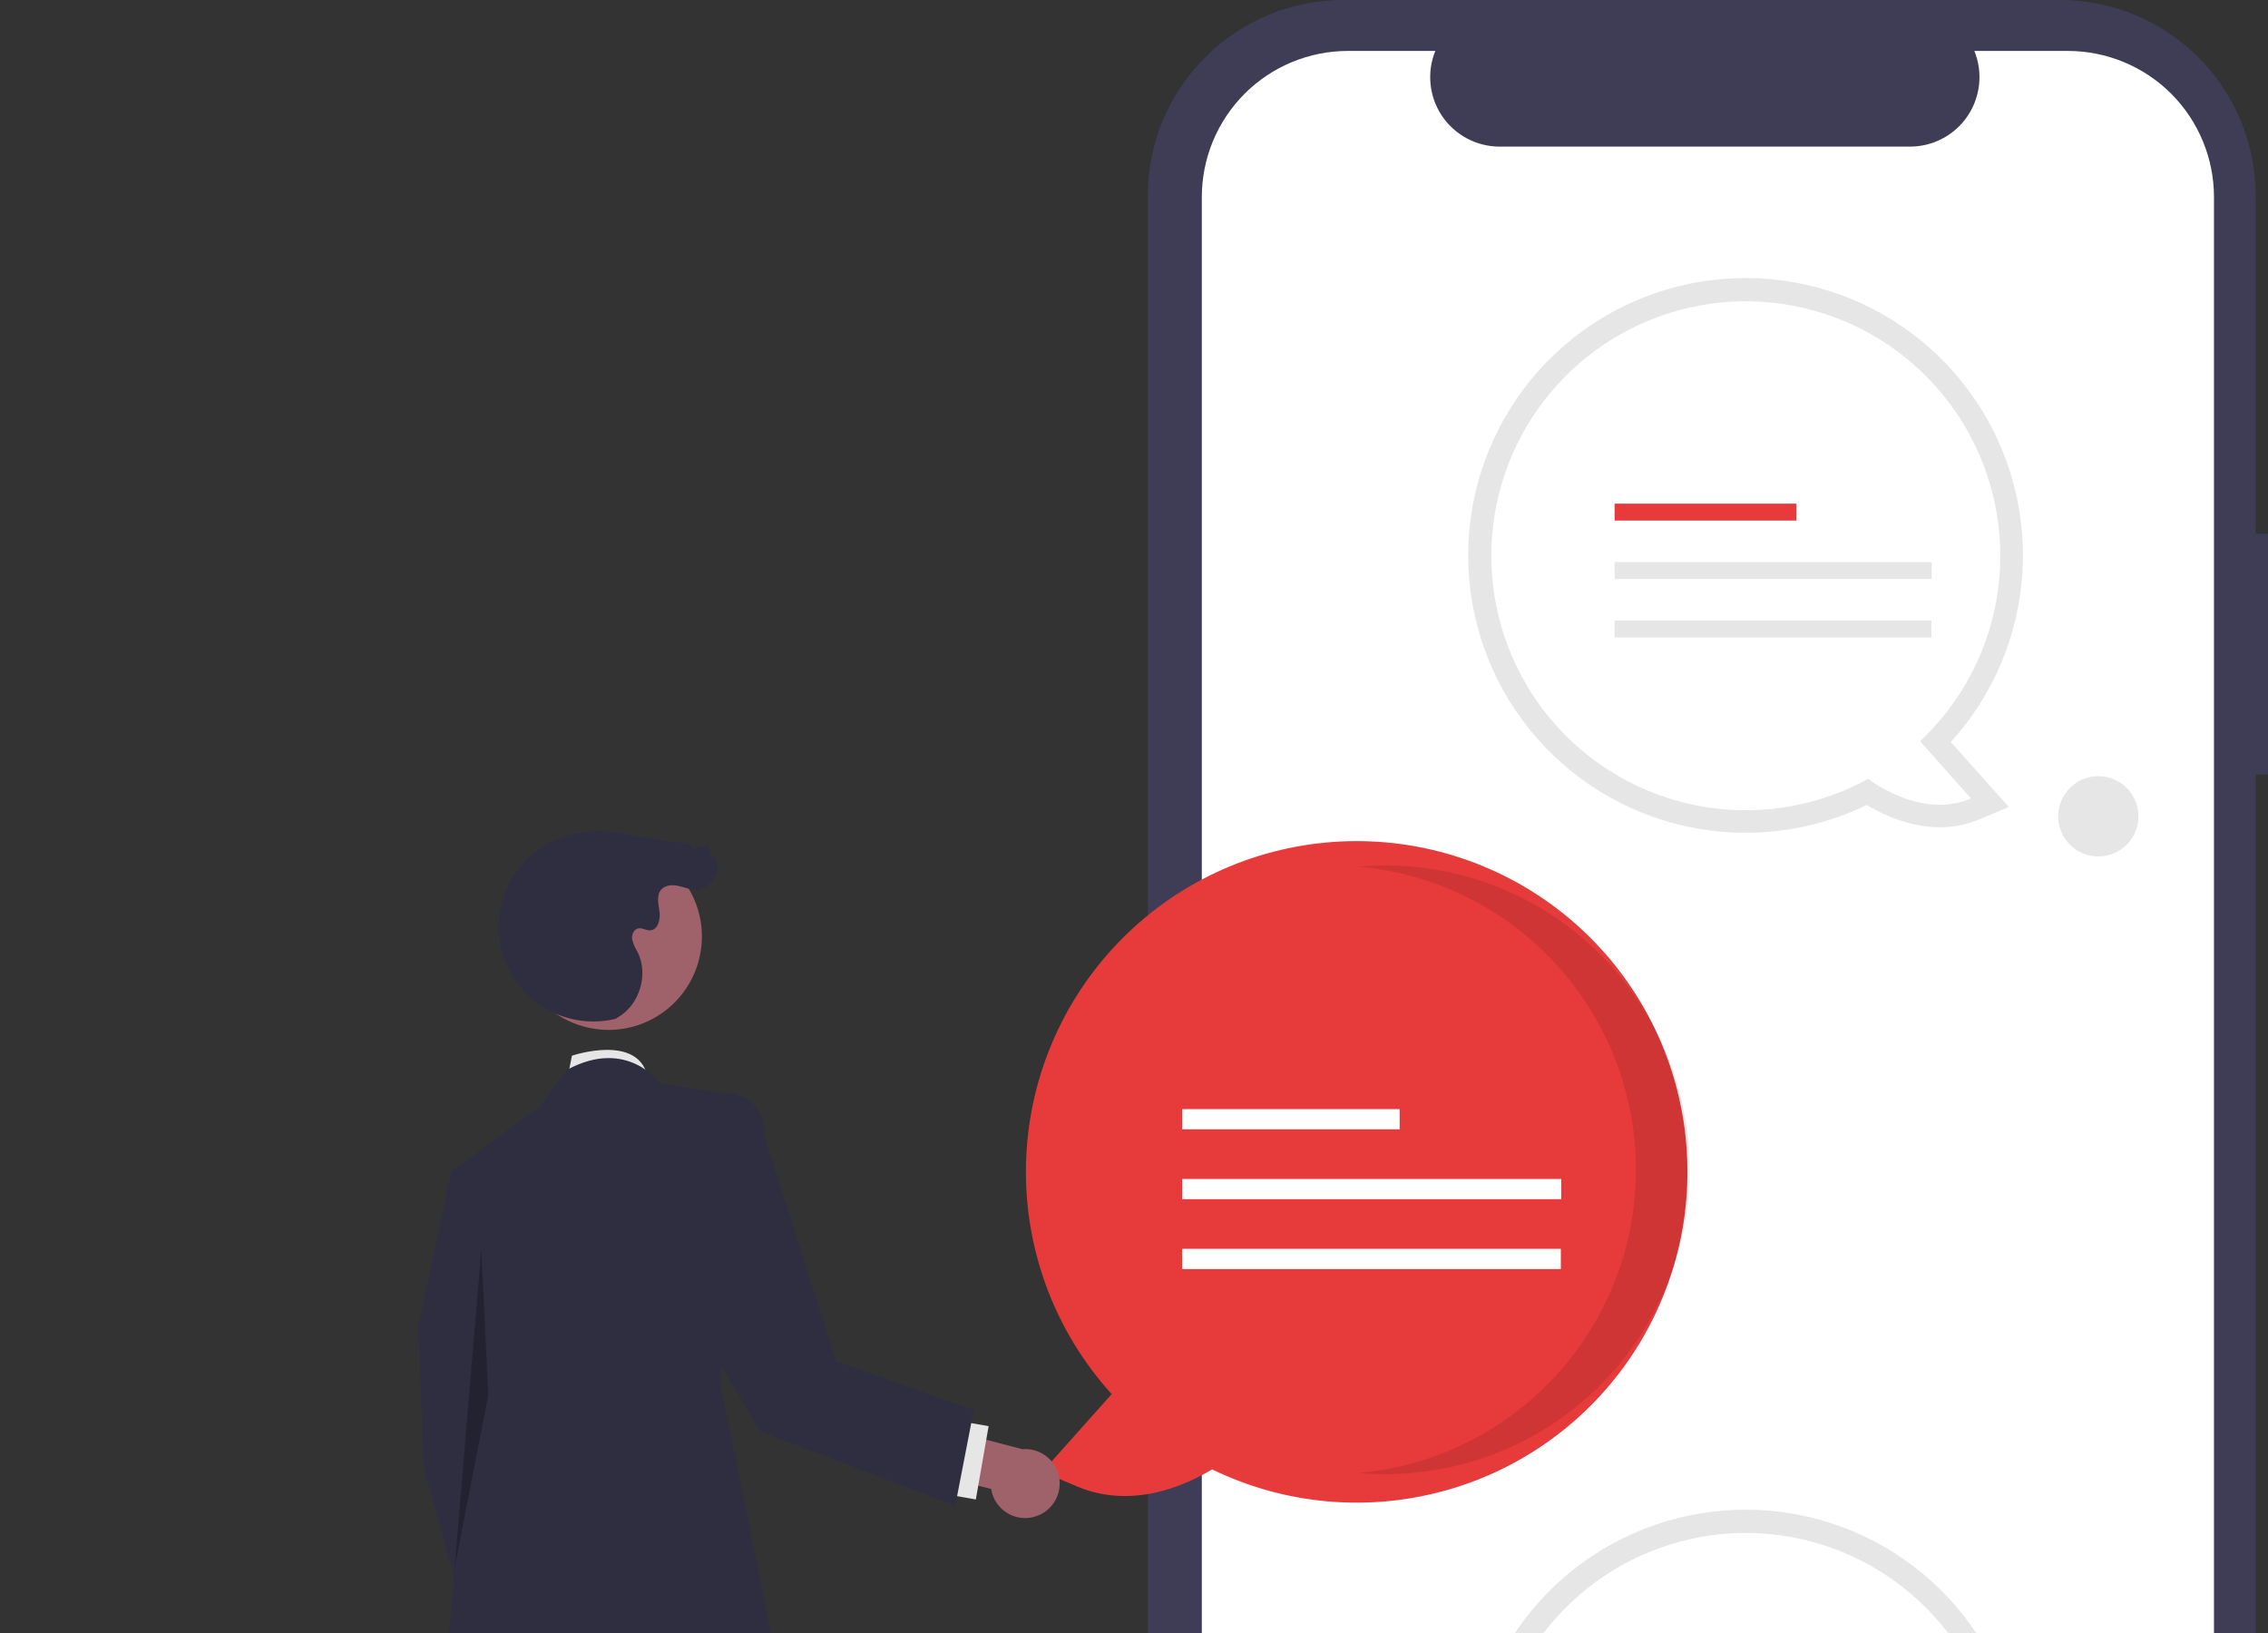 <svg width="50" height="36" viewBox="0 0 50 36" fill="none" xmlns="http://www.w3.org/2000/svg">
<rect x="0" y="0" width="50" height="36" fill="#333333" stroke="none"/>
<g clip-path="url(#clip0_436_21499)">
<path d="M50 11.769H49.728V4.315C49.728 3.748 49.616 3.187 49.4 2.663C49.183 2.14 48.865 1.664 48.464 1.264C48.063 0.863 47.588 0.545 47.064 0.328C46.541 0.112 45.98 4.46845e-07 45.413 0H29.619C29.053 -1.34049e-06 28.492 0.112 27.968 0.328C27.445 0.545 26.969 0.863 26.569 1.264C26.168 1.664 25.85 2.14 25.633 2.663C25.416 3.187 25.305 3.748 25.305 4.315V45.212C25.305 46.356 25.759 47.454 26.569 48.263C27.378 49.072 28.475 49.526 29.619 49.526H45.413C46.558 49.526 47.655 49.072 48.464 48.263C49.273 47.454 49.728 46.356 49.728 45.212V17.076H50L50 11.769Z" fill="#3F3D56"/>
<path d="M45.587 1.123H43.526C43.621 1.355 43.657 1.607 43.631 1.857C43.605 2.107 43.519 2.346 43.379 2.555C43.239 2.763 43.05 2.934 42.828 3.052C42.607 3.17 42.359 3.232 42.108 3.232H33.06C32.809 3.232 32.562 3.17 32.341 3.052C32.119 2.934 31.93 2.763 31.79 2.555C31.65 2.346 31.563 2.107 31.538 1.857C31.512 1.607 31.548 1.355 31.643 1.123H29.718C28.863 1.123 28.043 1.462 27.439 2.066C26.835 2.671 26.495 3.49 26.495 4.345V45.182C26.495 46.036 26.835 46.856 27.439 47.46C28.043 48.065 28.863 48.404 29.718 48.404H45.587C46.011 48.404 46.429 48.321 46.82 48.159C47.211 47.997 47.567 47.76 47.866 47.46C48.165 47.161 48.402 46.806 48.564 46.415C48.726 46.024 48.809 45.605 48.809 45.182V4.345C48.809 3.922 48.726 3.503 48.564 3.112C48.402 2.721 48.165 2.365 47.866 2.066C47.567 1.767 47.211 1.53 46.82 1.368C46.429 1.206 46.011 1.123 45.587 1.123Z" fill="white"/>
<path d="M38.485 45.511C37.083 45.512 35.723 45.031 34.633 44.148C33.544 43.265 32.79 42.035 32.5 40.663C32.21 39.291 32.4 37.861 33.038 36.612C33.677 35.363 34.725 34.372 36.007 33.805C37.29 33.237 38.728 33.127 40.082 33.494C41.435 33.861 42.622 34.682 43.442 35.819C44.262 36.956 44.667 38.341 44.588 39.742C44.509 41.142 43.951 42.472 43.007 43.51L44.284 44.941L43.647 45.212C42.661 45.63 41.697 45.223 41.155 44.898C40.323 45.301 39.41 45.511 38.485 45.511ZM38.485 34.286C37.706 34.287 36.936 34.465 36.236 34.808C35.535 35.151 34.923 35.65 34.445 36.266C33.967 36.883 33.636 37.6 33.477 38.363C33.319 39.127 33.337 39.917 33.531 40.672C33.724 41.428 34.088 42.129 34.594 42.722C35.1 43.316 35.735 43.786 36.45 44.096C37.165 44.407 37.942 44.55 38.721 44.514C39.5 44.478 40.261 44.265 40.945 43.89L41.218 43.74L41.471 43.921C41.761 44.131 42.09 44.282 42.439 44.364L41.636 43.463L41.988 43.132C42.5 42.655 42.907 42.078 43.185 41.436C43.463 40.794 43.605 40.102 43.602 39.403C43.6 38.046 43.061 36.746 42.102 35.787C41.142 34.827 39.842 34.288 38.485 34.286Z" fill="#E6E6E6"/>
<path d="M44.098 39.403C44.097 38.173 43.693 36.978 42.947 36.001C42.201 35.023 41.154 34.318 39.968 33.994C38.782 33.669 37.522 33.743 36.383 34.205C35.243 34.666 34.286 35.489 33.66 36.547C33.033 37.605 32.772 38.84 32.916 40.061C33.059 41.282 33.6 42.422 34.455 43.306C35.31 44.19 36.432 44.768 37.647 44.952C38.863 45.136 40.105 44.916 41.184 44.325C41.572 44.601 42.518 45.152 43.453 44.755L42.328 43.493C42.887 42.969 43.333 42.336 43.638 41.632C43.942 40.928 44.099 40.17 44.098 39.403Z" fill="white"/>
<path d="M38.485 18.359C37.083 18.36 35.723 17.878 34.633 16.995C33.544 16.113 32.79 14.882 32.5 13.51C32.21 12.138 32.4 10.708 33.038 9.46C33.677 8.211 34.725 7.22 36.007 6.652C37.29 6.085 38.728 5.975 40.082 6.342C41.435 6.709 42.622 7.529 43.442 8.667C44.262 9.804 44.667 11.189 44.588 12.589C44.509 13.989 43.951 15.32 43.007 16.357L44.284 17.789L43.647 18.059C42.661 18.477 41.697 18.07 41.155 17.746C40.323 18.149 39.41 18.359 38.485 18.359ZM38.485 7.134C37.706 7.134 36.936 7.313 36.236 7.656C35.535 7.999 34.923 8.498 34.445 9.114C33.967 9.73 33.636 10.447 33.477 11.211C33.319 11.975 33.337 12.764 33.531 13.52C33.724 14.275 34.088 14.977 34.594 15.57C35.1 16.163 35.735 16.633 36.45 16.944C37.165 17.254 37.942 17.397 38.721 17.361C39.5 17.326 40.261 17.112 40.945 16.738L41.218 16.588L41.471 16.768C41.761 16.979 42.09 17.13 42.439 17.211L41.636 16.31L41.988 15.979C42.5 15.503 42.907 14.925 43.185 14.284C43.463 13.642 43.605 12.95 43.602 12.25C43.6 10.894 43.061 9.593 42.102 8.634C41.142 7.675 39.842 7.136 38.485 7.134Z" fill="#E6E6E6"/>
<path d="M44.098 12.25C44.097 11.021 43.693 9.825 42.947 8.848C42.201 7.871 41.154 7.165 39.968 6.841C38.782 6.516 37.522 6.591 36.383 7.052C35.243 7.513 34.286 8.336 33.66 9.394C33.033 10.452 32.772 11.687 32.916 12.908C33.059 14.129 33.6 15.269 34.455 16.153C35.31 17.037 36.432 17.615 37.647 17.799C38.863 17.983 40.105 17.763 41.184 17.172C41.572 17.448 42.518 17.999 43.453 17.602L42.328 16.341C42.887 15.816 43.333 15.183 43.638 14.479C43.942 13.775 44.099 13.017 44.098 12.25Z" fill="white"/>
<path d="M39.605 11.103H35.595V11.476H39.605V11.103Z" fill="#E73B3B"/>
<path d="M42.585 12.391H35.595V12.764H42.585V12.391Z" fill="#E6E6E6"/>
<path d="M42.578 13.68H35.595V14.052H42.578V13.68Z" fill="#E6E6E6"/>
<path d="M46.259 18.881C46.748 18.881 47.144 18.485 47.144 17.996C47.144 17.507 46.748 17.111 46.259 17.111C45.771 17.111 45.375 17.507 45.375 17.996C45.375 18.485 45.771 18.881 46.259 18.881Z" fill="#E6E6E6"/>
<path d="M26.722 32.393C26.075 32.781 24.921 33.268 23.742 32.768L22.981 32.445L24.508 30.733C23.289 29.39 22.615 27.64 22.617 25.827C22.619 24.013 23.296 22.265 24.517 20.924C25.739 19.583 27.416 18.745 29.221 18.575C31.027 18.404 32.831 18.911 34.283 19.999C35.734 21.087 36.728 22.677 37.07 24.458C37.412 26.239 37.079 28.083 36.134 29.632C35.19 31.18 33.702 32.321 31.962 32.831C30.221 33.342 28.353 33.186 26.722 32.393Z" fill="#E73B3B"/>
<path opacity="0.1" d="M36.065 25.789C36.065 24.112 35.437 22.495 34.305 21.258C33.172 20.021 31.618 19.253 29.948 19.105C30.143 19.087 30.341 19.078 30.541 19.078C32.32 19.079 34.026 19.787 35.283 21.045C36.541 22.303 37.247 24.01 37.247 25.789C37.247 27.568 36.541 29.274 35.283 30.532C34.026 31.791 32.32 32.498 30.541 32.499C30.341 32.499 30.144 32.49 29.949 32.473C31.619 32.324 33.173 31.556 34.305 30.319C35.437 29.082 36.065 27.466 36.065 25.789Z" fill="black"/>
<path d="M30.856 24.451H26.061V24.896H30.856V24.451Z" fill="white"/>
<path d="M34.418 25.991H26.061V26.436H34.418V25.991Z" fill="white"/>
<path d="M34.41 27.531H26.061V27.977H34.41V27.531Z" fill="white"/>
<path d="M12.507 23.785L12.609 23.273C12.609 23.273 14.117 22.761 14.285 23.785H12.507Z" fill="#E6E6E6"/>
<path d="M11.072 25.937L9.945 25.835L9.228 29.217L9.33 32.291L10.457 36.39L11.995 35.468L11.175 31.266L11.072 25.937Z" fill="#2F2E41"/>
<path d="M10.359 36.032L10.611 38.184L10.848 43.205L10.304 50.688L12.251 50.583L13.205 42.795L13.788 39.208L14.608 43.307L15.12 50.993L17.118 50.833V43.28L17.169 37.774L16.452 35.622L10.359 36.032Z" fill="#2F2E41"/>
<path d="M14.556 23.888C14.556 23.888 13.839 22.863 12.507 23.581L11.892 24.4L9.945 25.835L10.355 30.651L9.842 36.698L17.118 36.595L15.889 30.549V24.093L14.556 23.888Z" fill="#2F2E41"/>
<path opacity="0.25" d="M10.611 27.536L10.023 34.561L10.765 30.754L10.611 27.536Z" fill="black"/>
<path d="M22.842 33.426C22.737 33.462 22.626 33.474 22.516 33.462C22.406 33.45 22.3 33.414 22.206 33.356C22.112 33.299 22.031 33.222 21.97 33.13C21.908 33.038 21.868 32.934 21.851 32.824L20.175 32.41L20.178 31.33L22.538 31.948C22.723 31.932 22.908 31.985 23.057 32.096C23.206 32.208 23.309 32.37 23.346 32.552C23.384 32.734 23.353 32.924 23.26 33.085C23.167 33.246 23.018 33.368 22.842 33.426Z" fill="#9F616A"/>
<path d="M21.088 31.317L20.806 32.932L21.513 33.056L21.795 31.44L21.088 31.317Z" fill="#E6E6E6"/>
<path d="M14.403 22.452C15.4 21.907 15.767 20.656 15.222 19.659C14.677 18.662 13.426 18.295 12.429 18.841C11.432 19.386 11.065 20.636 11.61 21.633C12.155 22.631 13.406 22.997 14.403 22.452Z" fill="#9F616A"/>
<path d="M13.57 22.461C13.066 22.582 12.536 22.512 12.081 22.263C11.627 22.015 11.281 21.607 11.111 21.118C10.941 20.629 10.958 20.094 11.16 19.617C11.362 19.141 11.734 18.756 12.204 18.538C12.566 18.377 12.961 18.306 13.357 18.331C13.972 18.364 14.57 18.591 15.186 18.574L15.275 18.718L15.612 18.636L15.684 18.903L15.773 18.9C15.932 19.195 15.676 19.618 15.341 19.614C15.208 19.613 15.083 19.558 14.953 19.53C14.823 19.502 14.671 19.509 14.581 19.607C14.465 19.734 14.516 19.933 14.54 20.104C14.564 20.274 14.504 20.504 14.331 20.51C14.243 20.513 14.159 20.45 14.073 20.466C13.972 20.485 13.921 20.607 13.936 20.709C13.961 20.808 14.002 20.903 14.057 20.99C14.306 21.489 14.095 22.167 13.607 22.436" fill="#2F2E41"/>
<path d="M15.399 24.489L15.889 24.093C15.889 24.093 16.876 24.024 16.858 25.071L18.437 30.011L21.468 31.085L21.059 33.194L16.772 31.561L14.594 27.952L15.399 24.489Z" fill="#2F2E41"/>
</g>
<defs>
<clipPath id="clip0_436_21499">
<rect width="50" height="53.066" fill="white"/>
</clipPath>
</defs>
</svg>
